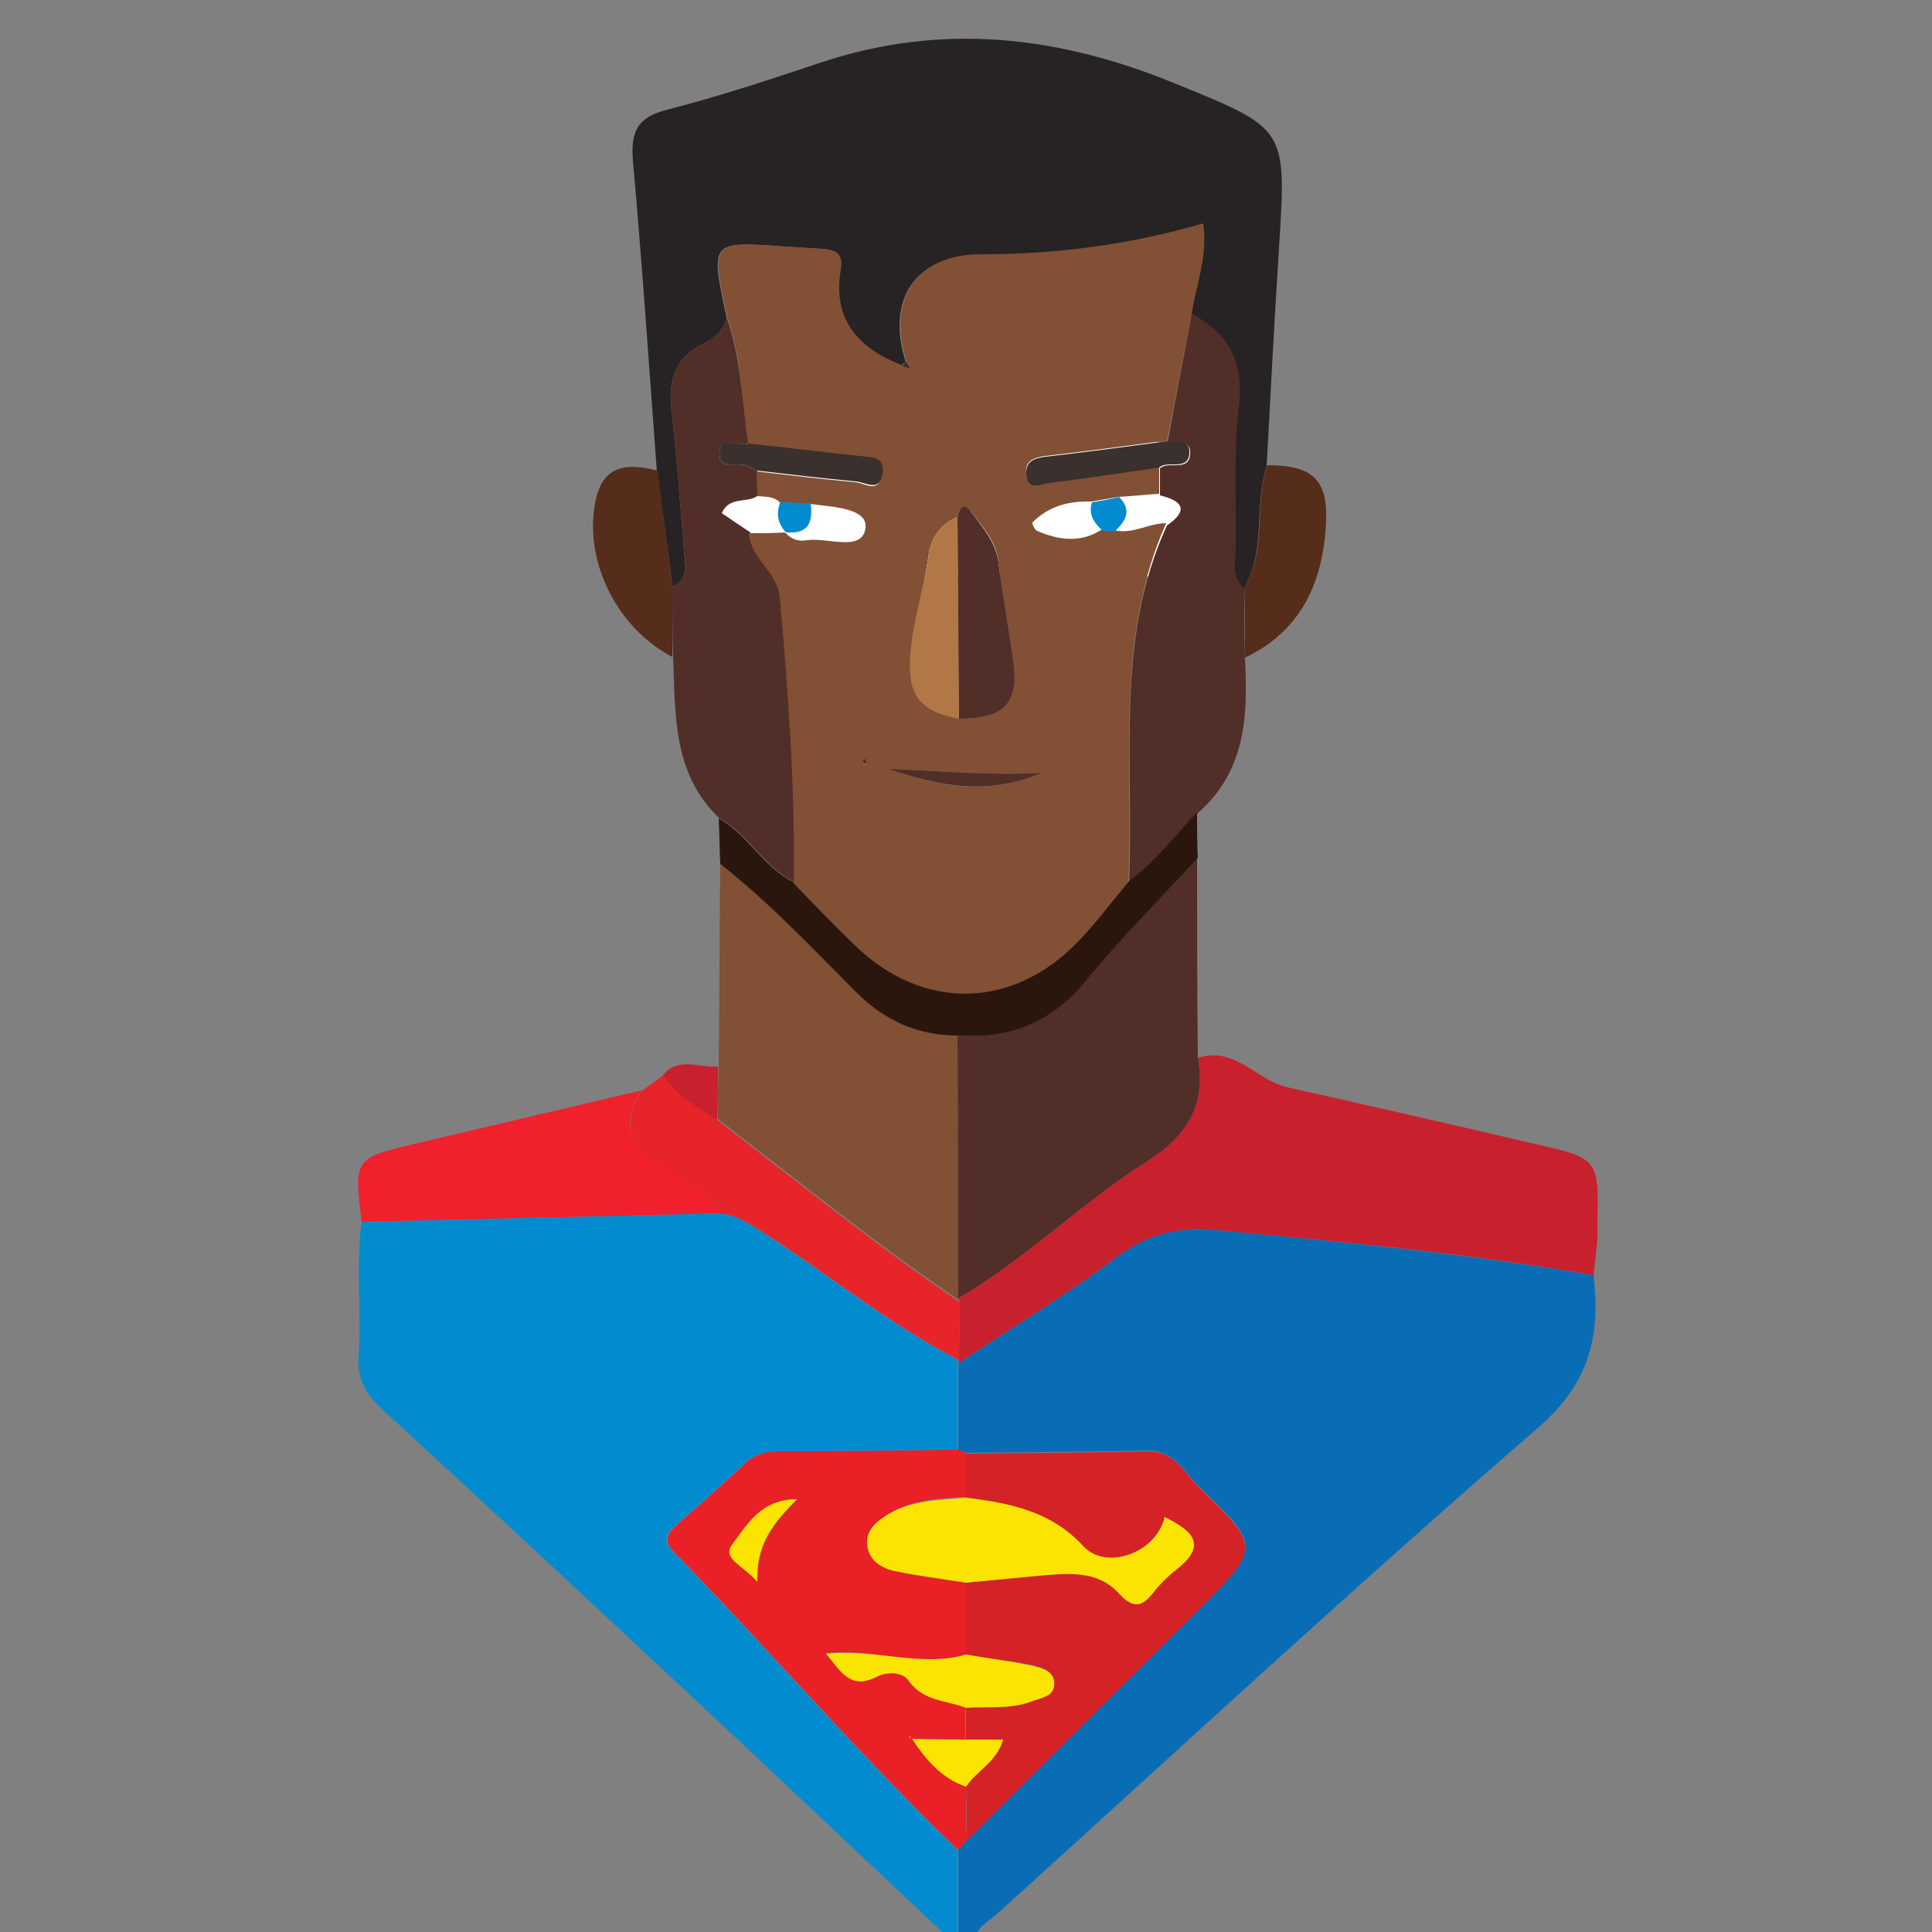 <?xml version="1.0" encoding="utf-8"?>
<!-- Generator: Adobe Illustrator 23.0.3, SVG Export Plug-In . SVG Version: 6.00 Build 0)  -->
<svg version="1.1" id="Layer_1" xmlns="http://www.w3.org/2000/svg" xmlns:xlink="http://www.w3.org/1999/xlink" x="0px" y="0px"
	 viewBox="0 0 250 250" style="enable-background:new 0 0 250 250;" xml:space="preserve">
<rect x="0" y="0" width="250" height="250" fill="#808080" stroke="none"/>
<style type="text/css">
	.st0{fill:#FFFFFF;}
	.st1{fill:none;}
	.st2{fill:#038BCF;}
	.st3{fill:#096DB6;}
	.st4{fill:#272223;}
	.st5{fill:#C9202D;}
	.st6{fill:#825034;}
	.st7{fill:#512E28;}
	.st8{fill:#F0202C;}
	.st9{fill:#E7242A;}
	.st10{fill:#2B160E;}
	.st11{fill:#562C1B;}
	.st12{fill:#E92025;}
	.st13{fill:#D52227;}
	.st14{fill:#3A302D;}
	.st15{fill:#FCE402;}
	.st16{fill:#B27746;}
</style>
<rect x="89.4" y="57.2" class="st0" width="66.5" height="17.4"/>
<g>
	<g>
		<path class="st1" d="M123,251c-40.7,0-81.3,0-122,0C1,167.7,1,84.3,1,1c82,0,164,0,246-0.1c3.4,0,4.1,0.7,4.1,4.1
			c-0.1,80.7-0.1,161.3,0,242c0,3.4-0.7,4.1-4.1,4.1c-40.3-0.2-80.7-0.1-121-0.1c0.4-1.8,2-2.5,3.2-3.6c23.2-21,46.3-42.3,70-62.9
			c6.6-5.7,7.9-11.9,7-19.6c0.2-2.1,0.6-4.3,0.6-6.4c0.2-8.7,0.2-8.7-8.2-10.6c-10.6-2.4-21.3-4.9-31.9-7.3c-4-0.9-6.8-5.4-11.6-3.8
			c0-8.6,0-17.3-0.1-25.9c0-2,0-3.9-0.1-5.9c6.2-5.4,6.5-12.6,6.1-20c7.4-3.6,10.3-10,10.5-17.7c0.2-5.4-2-7.2-7.6-7.1
			c0.5-9.4,1-18.9,1.6-28.3c1.1-15.7,1-15.3-13.7-21.4c-15-6.2-30-7.8-45.6-2.6C99.6,10.1,93,12.3,86.3,14c-3.9,1-4.7,2.9-4.4,6.6
			C83.1,34.1,84,47.5,85,61c-4.9-1.3-7.3-0.1-8.1,4.2c-1.4,7.6,2.9,16.1,10,19.9c0.3,7.5-0.1,15.1,6,21c0.1,2,0.1,3.9,0.2,5.9
			c-0.1,8.7-0.1,17.4-0.2,26.1c-2.4,0.3-5.1-1.3-7.1,1.1c-1,0.7-1.9,1.4-2.9,2.1c-9.8,2.3-19.5,4.6-29.3,6.9
			c-7.9,1.9-7.9,1.9-6.9,10.1c-0.9,5.8,0,11.6-0.4,17.4c-0.2,3,1,4.9,3.1,6.9c12,11,23.9,22.1,35.8,33.2
			C97.9,227.3,110.4,239.2,123,251z"/>
		<path class="st2" d="M123,251c-12.6-11.8-25.1-23.7-37.7-35.4c-11.9-11.1-23.8-22.2-35.8-33.2c-2.1-1.9-3.3-3.9-3.1-6.9
			c0.4-5.8-0.4-11.6,0.4-17.4c15.4-0.4,30.8-0.7,46.2-1.1c2.1,0.1,3.7,1.2,5.4,2.3c8.6,5.5,16.5,12,25.6,16.7l-0.1,0.4
			c0,3.7,0,7.5,0,11.2c-7.5,0.1-14.9,0.2-22.4,0.2c-1.9,0-3.6,0.1-5.1,1.5c-2.9,2.7-5.9,5.4-8.9,8c-1.4,1.2-1.8,2.1-0.3,3.6
			c12.4,12.7,23.9,26.2,36.7,38.5c0,3.9,0,7.7,0,11.6C123.7,251,123.3,251,123,251z"/>
		<path class="st3" d="M124,251c0-3.9,0-7.7,0-11.6c0.4-0.4,0.7-0.9,1.1-1.3c10-10,20-19.9,30-29.9c8-8,8.1-8.1,0-15.9
			c-1.9-1.9-3.3-4.7-6.7-4.6c-7.8,0.2-15.6,0.2-23.4,0.3c-0.3-0.1-0.7-0.3-1-0.4c0-3.7,0-7.5,0-11.2c6.9-4.6,14.1-8.9,20.7-13.9
			c4.1-3.1,8.2-3.8,13-3.3c16.2,1.5,32.5,3.1,48.5,5.8c0.9,7.7-0.4,13.8-7,19.6c-23.7,20.5-46.7,41.8-70,62.9
			c-1.2,1.1-2.8,1.8-3.2,3.6C125.3,251,124.7,251,124,251z"/>
		<path class="st4" d="M85,61c-1-13.4-1.9-26.8-3.1-40.2c-0.3-3.7,0.5-5.6,4.4-6.6c6.7-1.7,13.3-3.9,19.9-6.1
			c15.6-5.2,30.6-3.5,45.6,2.6c14.7,6,14.7,5.7,13.7,21.4c-0.6,9.4-1.1,18.9-1.6,28.3c-1.7,5.1,0,10.9-3,15.8
			c-1.7-1.4-1.1-3.3-1.1-5.1c0-6.1-0.3-12.3,0.4-18.3c0.7-5.7-1.1-9.5-6.1-12.1c0.6-3.8,2.2-7.5,1.5-11.7c-9.7,2.8-19.2,4-28.8,4
			c-8.3,0-12.2,5.7-9.6,13.8c-0.2,0.1-0.4,0.3-0.5,0.5c-5.7-2.2-9.1-5.9-8-12.4c0.4-2.2-0.8-2.6-2.4-2.7c-1.6-0.1-3.3-0.2-4.9-0.3
			c-9.5-0.7-9.5-0.7-7.4,9.1c-0.3,1.9-1.8,2.9-3.2,3.6c-3.8,1.9-4.3,5-3.9,8.7c0.7,5.9,1.1,11.9,1.6,17.9c0.1,1.8,0.8,3.7-1.5,4.7
			C86.4,70.9,85.7,65.9,85,61z"/>
		<path class="st5" d="M206.2,165c-16.1-2.8-32.3-4.3-48.5-5.8c-4.8-0.5-8.9,0.3-13,3.3c-6.6,5-13.8,9.3-20.7,13.9l0.1-0.4
			c0-2.5,0.1-5,0.1-7.5L124,168c8.7-5.1,15.9-12.3,24.4-17.7c5.2-3.3,7.7-7.3,6.6-13.4c4.8-1.6,7.6,2.9,11.6,3.8
			c10.7,2.4,21.3,4.8,31.9,7.3c8.4,1.9,8.4,1.9,8.2,10.6C206.8,160.7,206.4,162.9,206.2,165z"/>
		<path class="st6" d="M93,137.9c0.1-8.7,0.1-17.4,0.2-26.1c6.4,4.9,12,10.8,17.6,16.5c3.7,3.8,8,5.7,13.2,5.6c0,11.3,0,22.7,0.1,34
			l0.1,0.4c-10.8-7.3-20.9-15.5-31.3-23.5C92.9,142.6,92.9,140.3,93,137.9z"/>
		<path class="st7" d="M124,168c0-11.3,0-22.7-0.1-34c6.8,0.5,12.2-1.8,16.6-7.2c4.5-5.5,9.6-10.6,14.4-15.8c0,8.6,0,17.3,0.1,25.9
			c1.1,6.1-1.4,10.1-6.6,13.4C139.9,155.7,132.7,162.9,124,168z"/>
		<path class="st7" d="M87,75.9c2.3-1,1.7-2.9,1.5-4.7c-0.5-6-0.9-11.9-1.6-17.9c-0.4-3.8,0.1-6.8,3.9-8.7c1.4-0.7,2.9-1.7,3.2-3.6
			c1.9,5.3,2,10.9,2.9,16.4c-1.3,0.5-3.8-1.3-3.8,1.4c0,2.1,2.4,0.9,3.6,1.5c0.4,0.2,0.9,0.4,1.3,0.6c0,1.1,0.1,2.1,0.1,3.2
			c-1.3,1.1-3.7,0-4.7,2.3c1.3,0.9,2.5,1.7,3.7,2.5c0.1,3.3,3.7,5,4,8.3c1,12.3,1.9,24.6,1.8,37c-4-1.9-6-6.2-9.8-8.3
			c-6.1-5.8-5.7-13.5-6-21C87,82,87,78.9,87,75.9z"/>
		<path class="st7" d="M154.2,40.6c4.9,2.6,6.8,6.3,6.1,12.1c-0.7,6-0.3,12.2-0.4,18.3c0,1.7-0.6,3.7,1.1,5.1c0,3,0,6.1,0.1,9.1
			c0.4,7.4,0.1,14.6-6.1,20c-2.9,3.1-5.5,6.4-8.9,9c0.7-15.5-1.9-31.4,4.9-46.2c2.9-2,2-3.2-0.9-3.9c0-1.2,0-2.3,0-3.5
			c1.1-1,3.7,0.5,3.9-1.8c0.2-2-1.7-1.3-2.9-1.6C152.1,51.6,153.2,46.1,154.2,40.6z"/>
		<path class="st8" d="M93,157c-15.4,0.4-30.8,0.7-46.2,1.1c-1-8.2-1-8.2,6.9-10.1c9.8-2.3,19.5-4.6,29.3-6.9
			c-3.8,5.8,0.4,8.1,4.5,10.6C89.6,153.1,92.1,154.2,93,157z"/>
		<path class="st9" d="M93,157c-0.9-2.7-3.4-3.9-5.5-5.2c-4.1-2.5-8.2-4.9-4.5-10.6c1-0.7,1.9-1.4,2.9-2.1c1.6,2.8,4.5,4.1,7,5.9
			c10.3,7.9,20.5,16.2,31.3,23.5c0,2.5-0.1,5-0.1,7.5c-9.1-4.7-17-11.2-25.6-16.7C96.7,158.2,95.1,157.1,93,157z"/>
		<path class="st10" d="M146,114.1c3.4-2.5,6-5.9,8.9-9c0,2,0,3.9,0.1,5.9c-4.8,5.2-9.9,10.3-14.4,15.8c-4.4,5.4-9.8,7.7-16.6,7.2
			c-5.2,0-9.5-1.9-13.2-5.6c-5.7-5.7-11.2-11.6-17.6-16.6c-0.1-2-0.1-3.9-0.2-5.9c3.8,2.1,5.8,6.4,9.8,8.3c2.7,2.7,5.3,5.5,8,8.1
			c8.8,8.5,20.5,8.2,28.9-0.7C141.9,119.3,143.9,116.6,146,114.1z"/>
		<path class="st11" d="M87,75.9c0,3,0,6,0,9.1c-7.1-3.7-11.4-12.2-10-19.9c0.8-4.2,3.1-5.5,8.1-4.2C85.7,65.9,86.4,70.9,87,75.9z"
			/>
		<path class="st11" d="M161.1,85.1c0-3,0-6.1-0.1-9.1c3-4.9,1.2-10.7,3-15.8c5.6,0,7.8,1.7,7.6,7.1
			C171.3,75.1,168.5,81.6,161.1,85.1z"/>
		<path class="st5" d="M92.8,145c-2.5-1.8-5.3-3.1-7-5.9c2-2.4,4.7-0.9,7.1-1.1C92.9,140.3,92.9,142.6,92.8,145z"/>
		<path class="st12" d="M124,187.6c0.3,0.1,0.7,0.3,1,0.4c0,1.9,0,3.8,0,5.7c-3.4,0.2-6.9,0.3-10,2.2c-1.4,0.9-2.8,1.9-2.8,3.8
			c0.1,2.1,1.8,3.2,3.6,3.6c3,0.7,6.1,1,9.2,1.5c0,3.1,0,6.2,0,9.3c-5.9,1.7-11.7-0.8-18.2-0.2c2,2.3,3.1,4.7,6.5,3
			c1.3-0.7,3.4-0.7,4.2,0.5c1.9,2.8,4.9,2.5,7.4,3.5c0,1.4,0,2.8,0,4.2c-2.3,0-4.7-0.1-7-0.1c-0.1-0.2-0.2-0.3-0.3-0.5
			c0,0.1,0,0.2,0.1,0.2c0.1,0.1,0.2,0.1,0.3,0.2c1.7,2.7,3.8,5.1,7,6.2c0,2.3,0,4.6,0.1,7c-0.4,0.4-0.7,0.9-1.1,1.3
			c-12.8-12.3-24.3-25.8-36.7-38.5c-1.5-1.5-1-2.4,0.3-3.6c3-2.6,6-5.3,8.9-8c1.5-1.4,3.2-1.5,5.1-1.5
			C109,187.8,116.5,187.7,124,187.6z M98,204.7c-0.1-5,2.3-7.7,5.2-10.7c-4.8,0-6.5,3.4-8.4,5.9C93.3,201.6,96.2,202.5,98,204.7z"/>
		<path class="st13" d="M125,214.1c0-3.1,0-6.2,0-9.3c3.1-0.3,6.3-0.6,9.4-0.9c3.7-0.3,7.5-0.8,10.3,2.2c1.9,2.1,3,1.9,4.6-0.1
			c0.8-1.1,1.8-2,2.8-2.8c4.3-3.3,2.2-5.1-1.4-6.9c-1,4.6-7.6,7-10.5,3.8c-4.2-4.5-9.5-5.6-15.2-6.3c0-1.9,0-3.8,0-5.7
			c7.8-0.1,15.6-0.1,23.4-0.3c3.5-0.1,4.8,2.7,6.7,4.6c8,7.8,8,7.9,0,15.9c-10,10-20,19.9-30,29.9c0-2.3,0-4.6-0.1-7
			c1.3-2.1,4-3.2,4.8-6.1c-1.8,0-3.3,0-4.8,0c0-1.4,0-2.8,0-4.2c2.8-0.2,5.6,0.2,8.4-0.8c1.2-0.4,2.9-0.6,3-2.1
			c0.2-1.9-1.8-2.3-3.1-2.6C130.6,214.9,127.8,214.6,125,214.1z"/>
		<path class="st6" d="M146,114.1c-2.1,2.5-4.1,5.2-6.4,7.6c-8.4,8.9-20.1,9.2-28.9,0.7c-2.7-2.6-5.4-5.4-8-8.1
			c0.2-12.4-0.7-24.7-1.8-37c-0.3-3.3-3.8-5-4-8.3c1.5,0,3.1,0,4.6-0.1l0.2,0.1c0.7,0.8,1.7,1.1,2.7,0.9c2.7-0.4,7.2,1.6,7.6-1.6
			c0.3-2.6-4.4-2.7-7.2-3.1c-1.3,0-2.6-0.1-3.8-0.1c-0.8-0.9-1.9-0.8-3-0.9c0-1.1-0.1-2.1-0.1-3.2c4.3,0.5,8.5,1,12.8,1.4
			c1.2,0.1,3.1,1.6,3.4-1.1c0.2-2.2-1.5-2.1-3-2.2c-4.8-0.5-9.5-1.1-14.3-1.6C96,51.9,96,46.3,94.1,41c-2.1-9.8-2.1-9.8,7.4-9.1
			c1.6,0.1,3.3,0.2,4.9,0.3c1.6,0.1,2.8,0.5,2.4,2.7c-1.1,6.5,2.3,10.2,8,12.4c0.3,0.1,0.6,0.2,1,0.3c-0.2-0.3-0.3-0.6-0.5-0.9
			c-2.6-8.1,1.4-13.8,9.6-13.8c9.7,0,19.2-1.2,28.8-4c0.6,4.2-0.9,7.9-1.5,11.7c-1.1,5.5-2.1,11-3.2,16.4c-5.2,0.7-10.5,1.4-15.7,2
			c-1.5,0.2-2.7,0.6-2.5,2.3c0.2,2.4,1.9,1.3,3,1.1c4.8-0.6,9.5-1.3,14.2-2c0,1.2,0,2.3,0,3.5c-1.8,0.1-3.5,0.3-5.3,0.4
			c-1.2,0.2-2.3,0.4-3.5,0.6c-2.9-0.1-5.5,0.6-7.6,2.7c-0.1,0.1,0.3,1,0.6,1.1c2.8,1.2,5.7,1.6,8.4-0.2c0.5,0,1.1,0,1.6,0.1
			c2.3,0.6,4.4-0.9,6.7-0.9C144.2,82.7,146.7,98.6,146,114.1z M124.1,93c5.9,0,7.8-2,7-7.6c-0.6-4.2-1.4-8.5-1.9-12.7
			c-0.3-2.6-2-4.5-3.5-6.4c-0.9-1.2-1.6-0.7-1.8,0.6c-2.4,1-3.5,2.9-3.8,5.3c-0.6,4.2-2,8.3-2.3,12.6C117.4,89.7,118.8,92,124.1,93z
			 M114.9,99.5c6.3,2.2,12.5,3.6,19.9,0.5C127.5,100.4,121.2,99.7,114.9,99.5z M111.6,98.4c0,0.1,0,0.3,0.1,0.4s0.3,0.1,0.4,0.1
			c0-0.2-0.1-0.4-0.1-0.6C111.9,98.3,111.8,98.3,111.6,98.4z"/>
		<path class="st14" d="M96.9,57.4c4.8,0.5,9.5,1.1,14.3,1.6c1.5,0.2,3.3,0,3,2.2c-0.3,2.6-2.2,1.2-3.4,1.1
			c-4.3-0.4-8.5-0.9-12.8-1.4c-0.4-0.2-0.9-0.4-1.3-0.6c-1.2-0.6-3.6,0.6-3.6-1.5C93.1,56,95.6,57.9,96.9,57.4z"/>
		<path class="st1" d="M98.1,64.1c1.1,0,2.2,0,3,0.9c-0.6,1.4-0.3,2.7,0.6,3.9c-1.5,0-3.1,0-4.6,0.1c-1.2-0.8-2.4-1.6-3.7-2.5
			C94.4,64.1,96.7,65.2,98.1,64.1z"/>
		<path class="st14" d="M150,60.5c-4.7,0.7-9.5,1.4-14.2,2c-1.1,0.1-2.8,1.2-3-1.1c-0.1-1.8,1.1-2.1,2.5-2.3
			c5.2-0.6,10.5-1.3,15.7-2c1.1,0.3,3.1-0.4,2.9,1.6C153.7,61,151.1,59.5,150,60.5z"/>
		<path class="st1" d="M150.9,67.9c-2.3,0-4.3,1.5-6.7,0.9c1.4-1.3,2.2-2.7,0.5-4.4c1.8-0.1,3.5-0.3,5.3-0.4
			C152.9,64.7,153.8,65.8,150.9,67.9z"/>
		<path class="st15" d="M125,193.8c5.6,0.7,11,1.7,15.2,6.3c3,3.2,9.5,0.8,10.5-3.8c3.6,1.8,5.7,3.6,1.4,6.9c-1,0.8-2,1.8-2.8,2.8
			c-1.5,2-2.7,2.2-4.6,0.1c-2.8-3-6.7-2.5-10.3-2.2c-3.1,0.3-6.3,0.6-9.4,0.9c-3.1-0.5-6.2-0.9-9.2-1.5c-1.8-0.4-3.5-1.4-3.6-3.6
			c-0.1-1.8,1.3-2.9,2.8-3.8C118.1,194.1,121.6,194.1,125,193.8z"/>
		<path class="st15" d="M125,214.1c2.8,0.5,5.6,0.8,8.3,1.4c1.4,0.3,3.3,0.7,3.1,2.6c-0.1,1.5-1.8,1.6-3,2.1c-2.7,1-5.6,0.6-8.4,0.8
			c-2.5-1-5.5-0.8-7.4-3.5c-0.8-1.2-2.9-1.2-4.2-0.5c-3.4,1.7-4.6-0.7-6.5-3C113.3,213.3,119.1,215.8,125,214.1z"/>
		<path class="st15" d="M125,225.1c1.5,0,2.9,0,4.8,0c-0.8,2.9-3.4,4-4.8,6.1c-3.2-1.1-5.2-3.5-7-6.2v0
			C120.3,225.1,122.6,225.1,125,225.1z"/>
		<path class="st15" d="M98,204.7c-1.8-2.1-4.6-3-3.3-4.8c1.9-2.5,3.7-5.9,8.4-5.9C100.2,197,97.8,199.6,98,204.7z"/>
		<path class="st15" d="M118,225c-0.1-0.1-0.2-0.1-0.3-0.2c-0.1,0,0-0.2-0.1-0.2C117.7,224.7,117.9,224.9,118,225L118,225z"/>
		<path class="st7" d="M123.9,66.9c0.2-1.3,0.9-1.9,1.8-0.6c1.5,2,3.1,3.8,3.5,6.4c0.5,4.2,1.3,8.5,1.9,12.7c0.8,5.6-1.1,7.6-7,7.6
			C124,84.3,123.9,75.6,123.9,66.9z"/>
		<path class="st16" d="M123.9,66.9c0.1,8.7,0.1,17.4,0.2,26.1c-5.3-1-6.6-3.2-6.3-8.2c0.3-4.3,1.7-8.4,2.3-12.6
			C120.4,69.8,121.5,67.9,123.9,66.9z"/>
		<path class="st1" d="M104.9,65.1c2.8,0.5,7.5,0.5,7.2,3.1c-0.4,3.2-4.9,1.1-7.6,1.6c-1,0.2-1.9-0.2-2.7-0.9
			C104.7,69.2,105.3,67.5,104.9,65.1z"/>
		<path class="st7" d="M114.9,99.5c6.3,0.2,12.6,0.9,19.9,0.5C127.5,103.1,121.2,101.6,114.9,99.5z"/>
		<path class="st1" d="M142.7,68.7c-2.8,1.8-5.6,1.4-8.4,0.2c-0.3-0.1-0.7-1-0.6-1.1c2.1-2.1,4.7-2.8,7.6-2.7
			C140.8,66.6,141.5,67.7,142.7,68.7z"/>
		<path class="st2" d="M142.7,68.7c-1.1-1-1.9-2.1-1.4-3.7c1.2-0.2,2.3-0.4,3.5-0.7c1.7,1.7,0.9,3.1-0.5,4.4
			C143.7,68.8,143.2,68.7,142.7,68.7z"/>
		<path class="st2" d="M104.9,65.1c0.3,2.4-0.2,4-3.1,3.8l-0.2-0.1c-1-1.2-1.2-2.4-0.6-3.9C102.4,65.1,103.6,65.1,104.9,65.1z"/>
		<path class="st7" d="M111.6,98.4c0.1-0.1,0.3-0.1,0.4-0.2c0,0.2,0.1,0.4,0.1,0.6c-0.2,0-0.3,0-0.4-0.1
			C111.7,98.7,111.7,98.5,111.6,98.4z"/>
		<path class="st14" d="M117.3,46.8c0.2,0.3,0.3,0.6,0.5,0.9c-0.3-0.1-0.6-0.2-1-0.3C116.9,47.1,117,46.9,117.3,46.8z"/>
	</g>
</g>
</svg>
